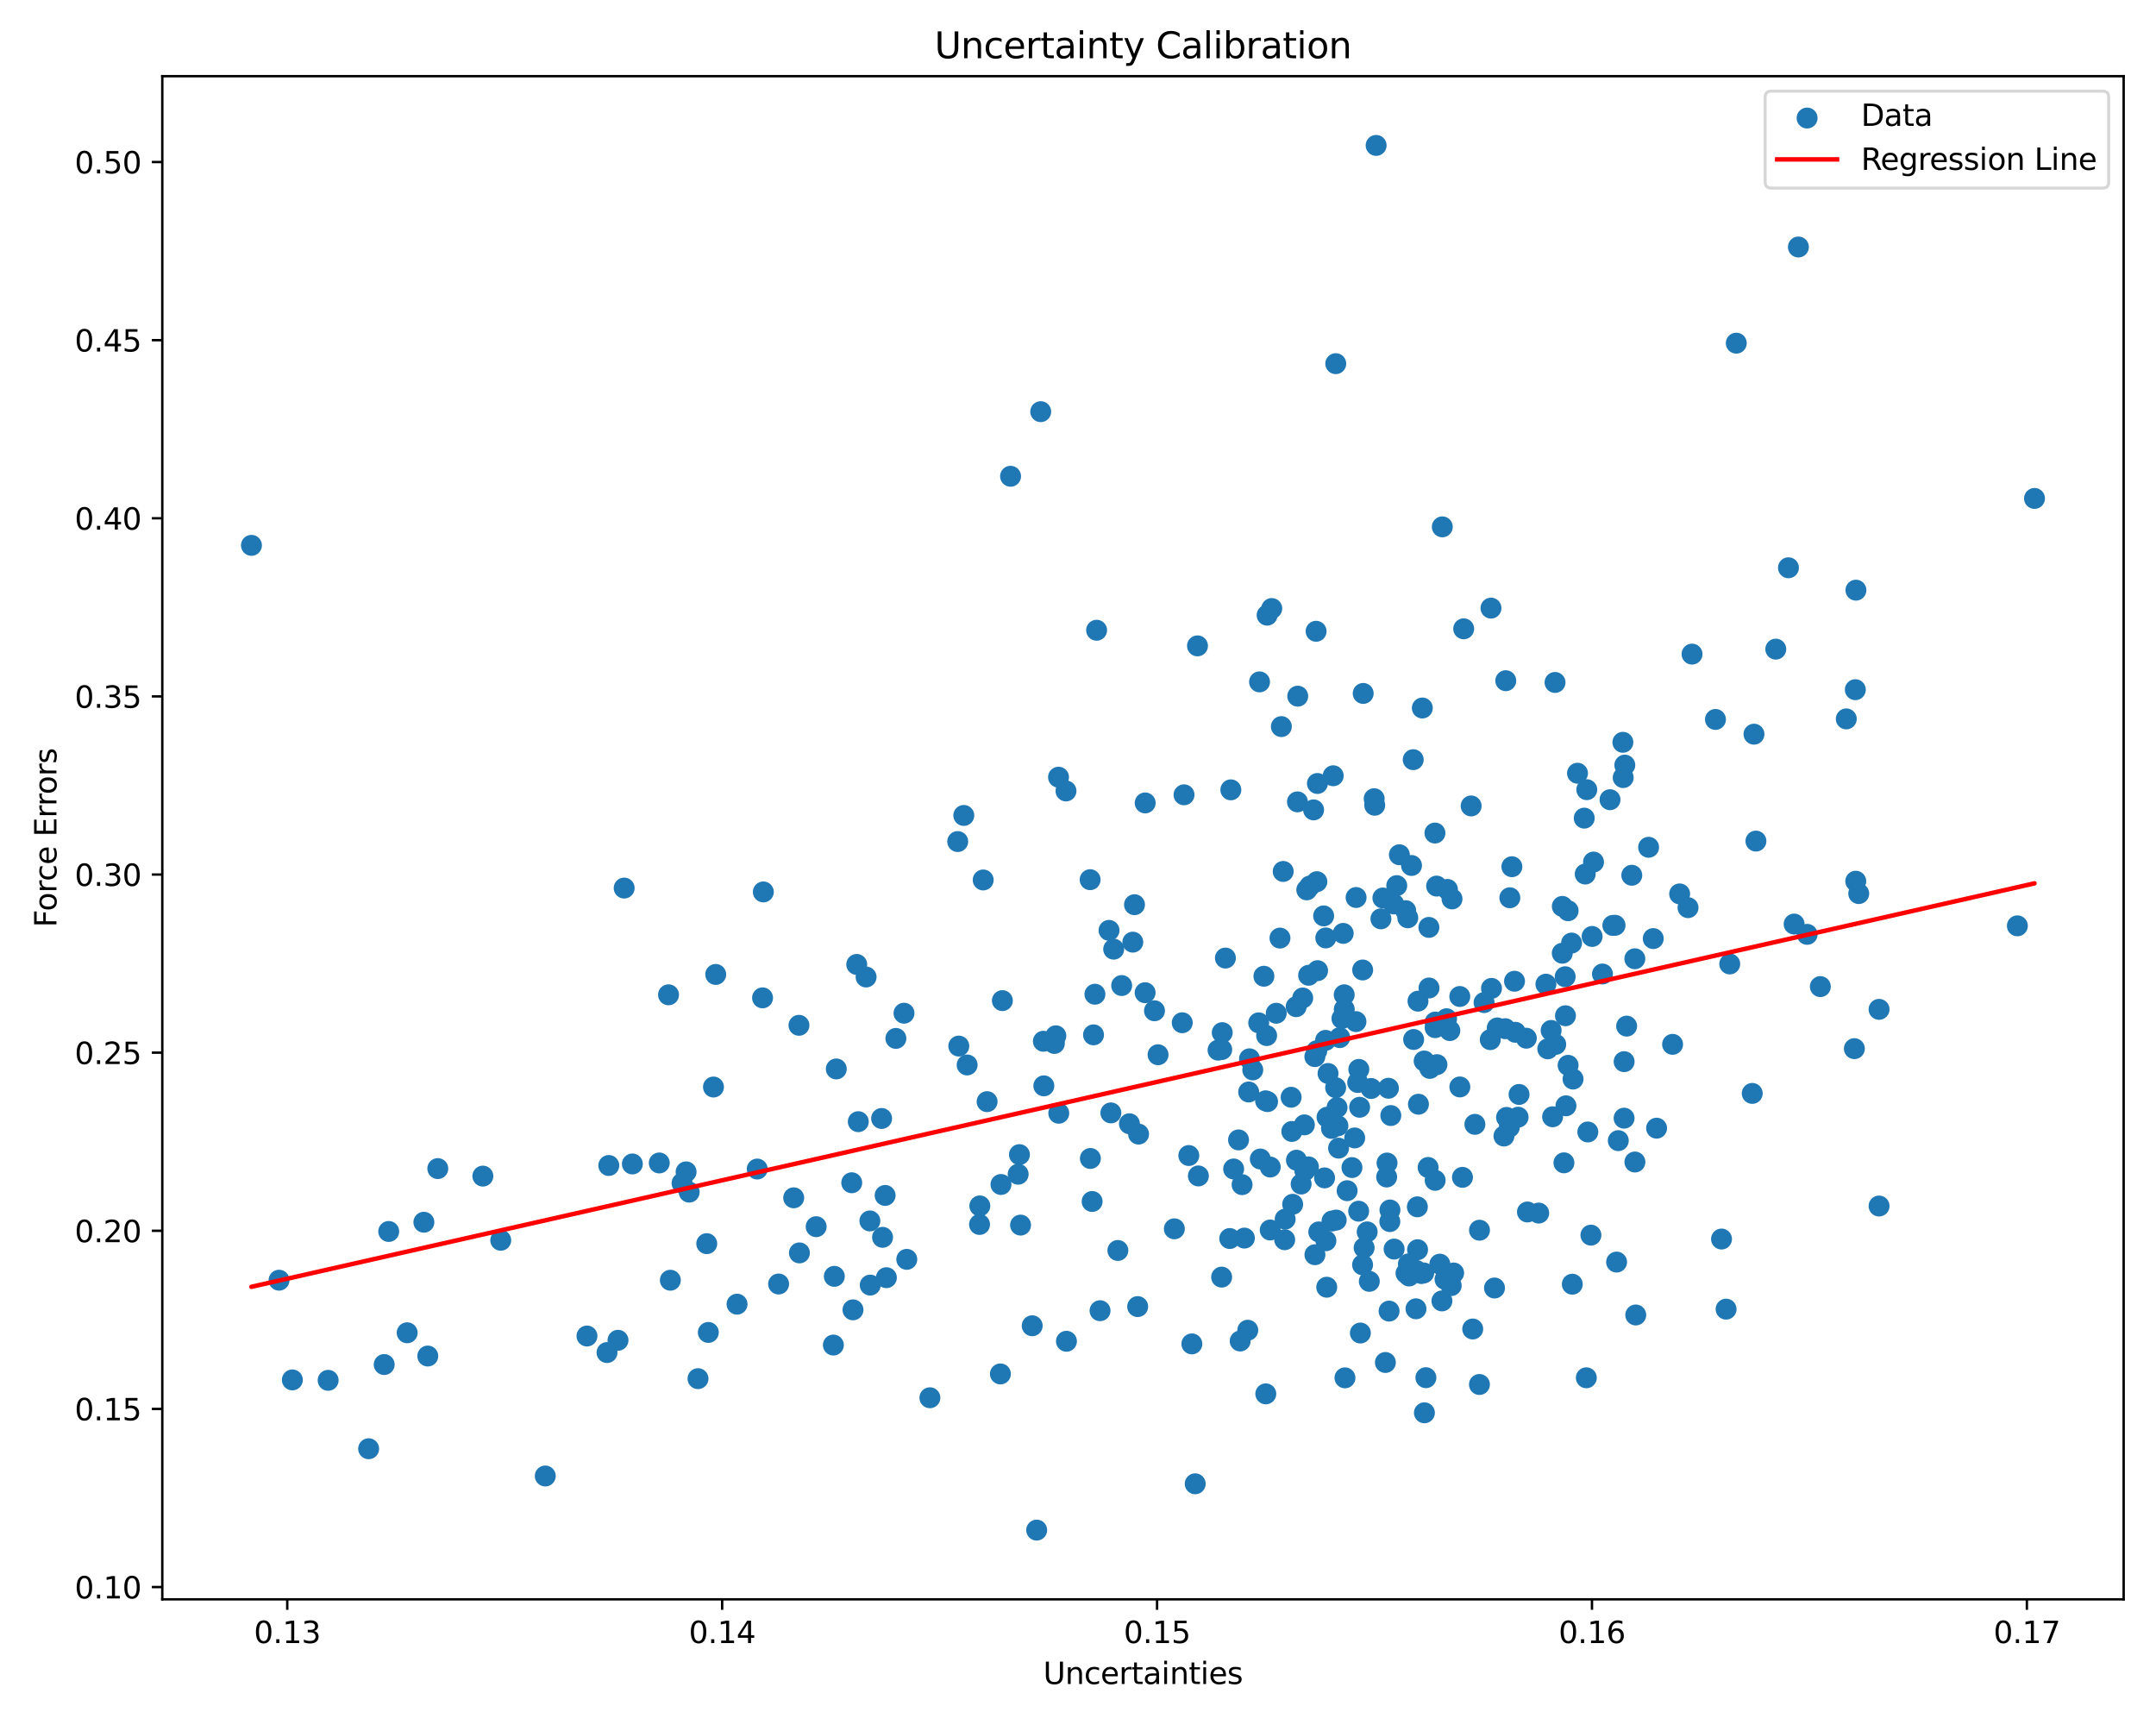 <?xml version="1.0" encoding="utf-8" standalone="no"?>
<!DOCTYPE svg PUBLIC "-//W3C//DTD SVG 1.1//EN"
  "http://www.w3.org/Graphics/SVG/1.1/DTD/svg11.dtd">
<svg xmlns:xlink="http://www.w3.org/1999/xlink" width="720pt" height="576pt" viewBox="0 0 720 576" xmlns="http://www.w3.org/2000/svg" version="1.1">
 <defs>
  <style type="text/css">*{stroke-linejoin: round; stroke-linecap: butt}</style>
 </defs>
 <g id="figure_1">
  <g id="patch_1">
   <path d="M 0 576 
L 720 576 
L 720 0 
L 0 0 
z
" style="fill: #ffffff"/>
  </g>
  <g id="axes_1">
   <g id="patch_2">
    <path d="M 54.2 534.04 
L 709.2 534.04 
L 709.2 25.44 
L 54.2 25.44 
z
" style="fill: #ffffff"/>
   </g>
   <g id="PathCollection_1">
    <defs>
     <path id="m46373d8e3d" d="M 0 3 
C 0.796 3 1.559 2.684 2.121 2.121 
C 2.684 1.559 3 0.796 3 0 
C 3 -0.796 2.684 -1.559 2.121 -2.121 
C 1.559 -2.684 0.796 -3 0 -3 
C -0.796 -3 -1.559 -2.684 -2.121 -2.121 
C -2.684 -1.559 -3 -0.796 -3 0 
C -3 0.796 -2.684 1.559 -2.121 2.121 
C -1.559 2.684 -0.796 3 0 3 
z
" style="stroke: #1f77b4"/>
    </defs>
    <g clip-path="url(#pbed6f0f4cb)">
     <use xlink:href="#m46373d8e3d" x="446.081" y="121.433" style="fill: #1f77b4; stroke: #1f77b4"/>
     <use xlink:href="#m46373d8e3d" x="236.019" y="415.271" style="fill: #1f77b4; stroke: #1f77b4"/>
     <use xlink:href="#m46373d8e3d" x="284.439" y="394.938" style="fill: #1f77b4; stroke: #1f77b4"/>
     <use xlink:href="#m46373d8e3d" x="413.612" y="380.63" style="fill: #1f77b4; stroke: #1f77b4"/>
     <use xlink:href="#m46373d8e3d" x="673.703" y="309.15" style="fill: #1f77b4; stroke: #1f77b4"/>
     <use xlink:href="#m46373d8e3d" x="523.679" y="304.106" style="fill: #1f77b4; stroke: #1f77b4"/>
     <use xlink:href="#m46373d8e3d" x="469.432" y="304.075" style="fill: #1f77b4; stroke: #1f77b4"/>
     <use xlink:href="#m46373d8e3d" x="619.735" y="294.249" style="fill: #1f77b4; stroke: #1f77b4"/>
     <use xlink:href="#m46373d8e3d" x="488.393" y="393.131" style="fill: #1f77b4; stroke: #1f77b4"/>
     <use xlink:href="#m46373d8e3d" x="476.924" y="389.835" style="fill: #1f77b4; stroke: #1f77b4"/>
     <use xlink:href="#m46373d8e3d" x="260.019" y="428.746" style="fill: #1f77b4; stroke: #1f77b4"/>
     <use xlink:href="#m46373d8e3d" x="470.577" y="426.069" style="fill: #1f77b4; stroke: #1f77b4"/>
     <use xlink:href="#m46373d8e3d" x="344.707" y="442.692" style="fill: #1f77b4; stroke: #1f77b4"/>
     <use xlink:href="#m46373d8e3d" x="294.416" y="373.475" style="fill: #1f77b4; stroke: #1f77b4"/>
     <use xlink:href="#m46373d8e3d" x="272.56" y="409.607" style="fill: #1f77b4; stroke: #1f77b4"/>
     <use xlink:href="#m46373d8e3d" x="510.09" y="404.699" style="fill: #1f77b4; stroke: #1f77b4"/>
     <use xlink:href="#m46373d8e3d" x="278.622" y="426.186" style="fill: #1f77b4; stroke: #1f77b4"/>
     <use xlink:href="#m46373d8e3d" x="455.557" y="416.651" style="fill: #1f77b4; stroke: #1f77b4"/>
     <use xlink:href="#m46373d8e3d" x="480.834" y="422.11" style="fill: #1f77b4; stroke: #1f77b4"/>
     <use xlink:href="#m46373d8e3d" x="443.17" y="373.045" style="fill: #1f77b4; stroke: #1f77b4"/>
     <use xlink:href="#m46373d8e3d" x="394.809" y="341.508" style="fill: #1f77b4; stroke: #1f77b4"/>
     <use xlink:href="#m46373d8e3d" x="457.893" y="363.463" style="fill: #1f77b4; stroke: #1f77b4"/>
     <use xlink:href="#m46373d8e3d" x="506.977" y="373.042" style="fill: #1f77b4; stroke: #1f77b4"/>
     <use xlink:href="#m46373d8e3d" x="475.687" y="471.752" style="fill: #1f77b4; stroke: #1f77b4"/>
     <use xlink:href="#m46373d8e3d" x="519.308" y="227.882" style="fill: #1f77b4; stroke: #1f77b4"/>
     <use xlink:href="#m46373d8e3d" x="266.814" y="342.367" style="fill: #1f77b4; stroke: #1f77b4"/>
     <use xlink:href="#m46373d8e3d" x="479.271" y="343.149" style="fill: #1f77b4; stroke: #1f77b4"/>
     <use xlink:href="#m46373d8e3d" x="449.876" y="397.587" style="fill: #1f77b4; stroke: #1f77b4"/>
     <use xlink:href="#m46373d8e3d" x="406.771" y="350.662" style="fill: #1f77b4; stroke: #1f77b4"/>
     <use xlink:href="#m46373d8e3d" x="424.186" y="410.713" style="fill: #1f77b4; stroke: #1f77b4"/>
     <use xlink:href="#m46373d8e3d" x="229.123" y="391.298" style="fill: #1f77b4; stroke: #1f77b4"/>
     <use xlink:href="#m46373d8e3d" x="202.711" y="451.635" style="fill: #1f77b4; stroke: #1f77b4"/>
     <use xlink:href="#m46373d8e3d" x="565.06" y="218.416" style="fill: #1f77b4; stroke: #1f77b4"/>
     <use xlink:href="#m46373d8e3d" x="211.182" y="388.659" style="fill: #1f77b4; stroke: #1f77b4"/>
     <use xlink:href="#m46373d8e3d" x="141.555" y="408.122" style="fill: #1f77b4; stroke: #1f77b4"/>
     <use xlink:href="#m46373d8e3d" x="519.54" y="348.741" style="fill: #1f77b4; stroke: #1f77b4"/>
     <use xlink:href="#m46373d8e3d" x="473.691" y="368.714" style="fill: #1f77b4; stroke: #1f77b4"/>
     <use xlink:href="#m46373d8e3d" x="83.973" y="182.098" style="fill: #1f77b4; stroke: #1f77b4"/>
     <use xlink:href="#m46373d8e3d" x="620.729" y="298.38" style="fill: #1f77b4; stroke: #1f77b4"/>
     <use xlink:href="#m46373d8e3d" x="129.815" y="411.205" style="fill: #1f77b4; stroke: #1f77b4"/>
     <use xlink:href="#m46373d8e3d" x="585.747" y="245.151" style="fill: #1f77b4; stroke: #1f77b4"/>
     <use xlink:href="#m46373d8e3d" x="464.463" y="372.494" style="fill: #1f77b4; stroke: #1f77b4"/>
     <use xlink:href="#m46373d8e3d" x="448.145" y="340.111" style="fill: #1f77b4; stroke: #1f77b4"/>
     <use xlink:href="#m46373d8e3d" x="223.256" y="332.178" style="fill: #1f77b4; stroke: #1f77b4"/>
     <use xlink:href="#m46373d8e3d" x="475.455" y="425.05" style="fill: #1f77b4; stroke: #1f77b4"/>
     <use xlink:href="#m46373d8e3d" x="321.86" y="272.286" style="fill: #1f77b4; stroke: #1f77b4"/>
     <use xlink:href="#m46373d8e3d" x="161.253" y="392.718" style="fill: #1f77b4; stroke: #1f77b4"/>
     <use xlink:href="#m46373d8e3d" x="498.089" y="330.036" style="fill: #1f77b4; stroke: #1f77b4"/>
     <use xlink:href="#m46373d8e3d" x="477.496" y="356.759" style="fill: #1f77b4; stroke: #1f77b4"/>
     <use xlink:href="#m46373d8e3d" x="542.609" y="255.485" style="fill: #1f77b4; stroke: #1f77b4"/>
     <use xlink:href="#m46373d8e3d" x="366.214" y="210.448" style="fill: #1f77b4; stroke: #1f77b4"/>
     <use xlink:href="#m46373d8e3d" x="521.726" y="318.292" style="fill: #1f77b4; stroke: #1f77b4"/>
     <use xlink:href="#m46373d8e3d" x="481.66" y="175.923" style="fill: #1f77b4; stroke: #1f77b4"/>
     <use xlink:href="#m46373d8e3d" x="386.731" y="352.195" style="fill: #1f77b4; stroke: #1f77b4"/>
     <use xlink:href="#m46373d8e3d" x="444.833" y="407.71" style="fill: #1f77b4; stroke: #1f77b4"/>
     <use xlink:href="#m46373d8e3d" x="367.362" y="437.661" style="fill: #1f77b4; stroke: #1f77b4"/>
     <use xlink:href="#m46373d8e3d" x="538.612" y="309.011" style="fill: #1f77b4; stroke: #1f77b4"/>
     <use xlink:href="#m46373d8e3d" x="576.432" y="437.141" style="fill: #1f77b4; stroke: #1f77b4"/>
     <use xlink:href="#m46373d8e3d" x="574.907" y="413.729" style="fill: #1f77b4; stroke: #1f77b4"/>
     <use xlink:href="#m46373d8e3d" x="518.003" y="344.082" style="fill: #1f77b4; stroke: #1f77b4"/>
     <use xlink:href="#m46373d8e3d" x="399.907" y="215.665" style="fill: #1f77b4; stroke: #1f77b4"/>
     <use xlink:href="#m46373d8e3d" x="422.715" y="465.425" style="fill: #1f77b4; stroke: #1f77b4"/>
     <use xlink:href="#m46373d8e3d" x="616.571" y="240.051" style="fill: #1f77b4; stroke: #1f77b4"/>
     <use xlink:href="#m46373d8e3d" x="334.746" y="334.121" style="fill: #1f77b4; stroke: #1f77b4"/>
     <use xlink:href="#m46373d8e3d" x="495.606" y="334.774" style="fill: #1f77b4; stroke: #1f77b4"/>
     <use xlink:href="#m46373d8e3d" x="524.825" y="314.9" style="fill: #1f77b4; stroke: #1f77b4"/>
     <use xlink:href="#m46373d8e3d" x="429.027" y="413.958" style="fill: #1f77b4; stroke: #1f77b4"/>
     <use xlink:href="#m46373d8e3d" x="446.511" y="369.829" style="fill: #1f77b4; stroke: #1f77b4"/>
     <use xlink:href="#m46373d8e3d" x="455.244" y="231.545" style="fill: #1f77b4; stroke: #1f77b4"/>
     <use xlink:href="#m46373d8e3d" x="238.266" y="362.973" style="fill: #1f77b4; stroke: #1f77b4"/>
     <use xlink:href="#m46373d8e3d" x="679.427" y="166.431" style="fill: #1f77b4; stroke: #1f77b4"/>
     <use xlink:href="#m46373d8e3d" x="469.539" y="425.158" style="fill: #1f77b4; stroke: #1f77b4"/>
     <use xlink:href="#m46373d8e3d" x="422.992" y="345.797" style="fill: #1f77b4; stroke: #1f77b4"/>
     <use xlink:href="#m46373d8e3d" x="579.836" y="114.585" style="fill: #1f77b4; stroke: #1f77b4"/>
     <use xlink:href="#m46373d8e3d" x="452.826" y="341.125" style="fill: #1f77b4; stroke: #1f77b4"/>
     <use xlink:href="#m46373d8e3d" x="348.439" y="347.687" style="fill: #1f77b4; stroke: #1f77b4"/>
     <use xlink:href="#m46373d8e3d" x="428.529" y="290.987" style="fill: #1f77b4; stroke: #1f77b4"/>
     <use xlink:href="#m46373d8e3d" x="506.048" y="344.694" style="fill: #1f77b4; stroke: #1f77b4"/>
     <use xlink:href="#m46373d8e3d" x="472.871" y="437.026" style="fill: #1f77b4; stroke: #1f77b4"/>
     <use xlink:href="#m46373d8e3d" x="459.09" y="268.882" style="fill: #1f77b4; stroke: #1f77b4"/>
     <use xlink:href="#m46373d8e3d" x="286.107" y="322.037" style="fill: #1f77b4; stroke: #1f77b4"/>
     <use xlink:href="#m46373d8e3d" x="246.132" y="435.478" style="fill: #1f77b4; stroke: #1f77b4"/>
     <use xlink:href="#m46373d8e3d" x="475.602" y="354.283" style="fill: #1f77b4; stroke: #1f77b4"/>
     <use xlink:href="#m46373d8e3d" x="410.678" y="413.559" style="fill: #1f77b4; stroke: #1f77b4"/>
     <use xlink:href="#m46373d8e3d" x="473.329" y="402.974" style="fill: #1f77b4; stroke: #1f77b4"/>
     <use xlink:href="#m46373d8e3d" x="352.61" y="345.865" style="fill: #1f77b4; stroke: #1f77b4"/>
     <use xlink:href="#m46373d8e3d" x="290.613" y="429.111" style="fill: #1f77b4; stroke: #1f77b4"/>
     <use xlink:href="#m46373d8e3d" x="310.542" y="466.729" style="fill: #1f77b4; stroke: #1f77b4"/>
     <use xlink:href="#m46373d8e3d" x="431.18" y="366.386" style="fill: #1f77b4; stroke: #1f77b4"/>
     <use xlink:href="#m46373d8e3d" x="415.569" y="413.414" style="fill: #1f77b4; stroke: #1f77b4"/>
     <use xlink:href="#m46373d8e3d" x="435.044" y="333.244" style="fill: #1f77b4; stroke: #1f77b4"/>
     <use xlink:href="#m46373d8e3d" x="543.22" y="342.634" style="fill: #1f77b4; stroke: #1f77b4"/>
     <use xlink:href="#m46373d8e3d" x="365.655" y="331.982" style="fill: #1f77b4; stroke: #1f77b4"/>
     <use xlink:href="#m46373d8e3d" x="492.545" y="375.437" style="fill: #1f77b4; stroke: #1f77b4"/>
     <use xlink:href="#m46373d8e3d" x="374.584" y="329.086" style="fill: #1f77b4; stroke: #1f77b4"/>
     <use xlink:href="#m46373d8e3d" x="239.018" y="325.378" style="fill: #1f77b4; stroke: #1f77b4"/>
     <use xlink:href="#m46373d8e3d" x="466.447" y="295.718" style="fill: #1f77b4; stroke: #1f77b4"/>
     <use xlink:href="#m46373d8e3d" x="507.291" y="365.452" style="fill: #1f77b4; stroke: #1f77b4"/>
     <use xlink:href="#m46373d8e3d" x="577.651" y="321.875" style="fill: #1f77b4; stroke: #1f77b4"/>
     <use xlink:href="#m46373d8e3d" x="470.131" y="306.465" style="fill: #1f77b4; stroke: #1f77b4"/>
     <use xlink:href="#m46373d8e3d" x="407.995" y="350.463" style="fill: #1f77b4; stroke: #1f77b4"/>
     <use xlink:href="#m46373d8e3d" x="505.776" y="327.646" style="fill: #1f77b4; stroke: #1f77b4"/>
     <use xlink:href="#m46373d8e3d" x="233.1" y="460.351" style="fill: #1f77b4; stroke: #1f77b4"/>
     <use xlink:href="#m46373d8e3d" x="446.802" y="375.927" style="fill: #1f77b4; stroke: #1f77b4"/>
     <use xlink:href="#m46373d8e3d" x="411.04" y="263.738" style="fill: #1f77b4; stroke: #1f77b4"/>
     <use xlink:href="#m46373d8e3d" x="399.142" y="495.456" style="fill: #1f77b4; stroke: #1f77b4"/>
     <use xlink:href="#m46373d8e3d" x="463.675" y="363.383" style="fill: #1f77b4; stroke: #1f77b4"/>
     <use xlink:href="#m46373d8e3d" x="254.917" y="297.831" style="fill: #1f77b4; stroke: #1f77b4"/>
     <use xlink:href="#m46373d8e3d" x="526.812" y="258.194" style="fill: #1f77b4; stroke: #1f77b4"/>
     <use xlink:href="#m46373d8e3d" x="446.233" y="407.4" style="fill: #1f77b4; stroke: #1f77b4"/>
     <use xlink:href="#m46373d8e3d" x="378.869" y="302.087" style="fill: #1f77b4; stroke: #1f77b4"/>
     <use xlink:href="#m46373d8e3d" x="445.233" y="259.039" style="fill: #1f77b4; stroke: #1f77b4"/>
     <use xlink:href="#m46373d8e3d" x="457.286" y="427.862" style="fill: #1f77b4; stroke: #1f77b4"/>
     <use xlink:href="#m46373d8e3d" x="442.749" y="313.189" style="fill: #1f77b4; stroke: #1f77b4"/>
     <use xlink:href="#m46373d8e3d" x="327.118" y="408.86" style="fill: #1f77b4; stroke: #1f77b4"/>
     <use xlink:href="#m46373d8e3d" x="220.164" y="388.328" style="fill: #1f77b4; stroke: #1f77b4"/>
     <use xlink:href="#m46373d8e3d" x="597.259" y="189.586" style="fill: #1f77b4; stroke: #1f77b4"/>
     <use xlink:href="#m46373d8e3d" x="448.92" y="337.024" style="fill: #1f77b4; stroke: #1f77b4"/>
     <use xlink:href="#m46373d8e3d" x="436.956" y="389.63" style="fill: #1f77b4; stroke: #1f77b4"/>
     <use xlink:href="#m46373d8e3d" x="289.234" y="326.23" style="fill: #1f77b4; stroke: #1f77b4"/>
     <use xlink:href="#m46373d8e3d" x="607.907" y="329.444" style="fill: #1f77b4; stroke: #1f77b4"/>
     <use xlink:href="#m46373d8e3d" x="427.913" y="242.618" style="fill: #1f77b4; stroke: #1f77b4"/>
     <use xlink:href="#m46373d8e3d" x="458.91" y="266.697" style="fill: #1f77b4; stroke: #1f77b4"/>
     <use xlink:href="#m46373d8e3d" x="432.953" y="387.403" style="fill: #1f77b4; stroke: #1f77b4"/>
     <use xlink:href="#m46373d8e3d" x="502.857" y="227.296" style="fill: #1f77b4; stroke: #1f77b4"/>
     <use xlink:href="#m46373d8e3d" x="340.445" y="385.546" style="fill: #1f77b4; stroke: #1f77b4"/>
     <use xlink:href="#m46373d8e3d" x="418.361" y="357.262" style="fill: #1f77b4; stroke: #1f77b4"/>
     <use xlink:href="#m46373d8e3d" x="230.152" y="398.067" style="fill: #1f77b4; stroke: #1f77b4"/>
     <use xlink:href="#m46373d8e3d" x="334.088" y="458.771" style="fill: #1f77b4; stroke: #1f77b4"/>
     <use xlink:href="#m46373d8e3d" x="424.202" y="389.693" style="fill: #1f77b4; stroke: #1f77b4"/>
     <use xlink:href="#m46373d8e3d" x="463.206" y="388.35" style="fill: #1f77b4; stroke: #1f77b4"/>
     <use xlink:href="#m46373d8e3d" x="453.723" y="404.432" style="fill: #1f77b4; stroke: #1f77b4"/>
     <use xlink:href="#m46373d8e3d" x="532.16" y="287.859" style="fill: #1f77b4; stroke: #1f77b4"/>
     <use xlink:href="#m46373d8e3d" x="302.822" y="420.515" style="fill: #1f77b4; stroke: #1f77b4"/>
     <use xlink:href="#m46373d8e3d" x="494.062" y="462.298" style="fill: #1f77b4; stroke: #1f77b4"/>
     <use xlink:href="#m46373d8e3d" x="398.029" y="448.744" style="fill: #1f77b4; stroke: #1f77b4"/>
     <use xlink:href="#m46373d8e3d" x="485.447" y="425.062" style="fill: #1f77b4; stroke: #1f77b4"/>
     <use xlink:href="#m46373d8e3d" x="301.897" y="338.32" style="fill: #1f77b4; stroke: #1f77b4"/>
     <use xlink:href="#m46373d8e3d" x="545.956" y="320.142" style="fill: #1f77b4; stroke: #1f77b4"/>
     <use xlink:href="#m46373d8e3d" x="437.014" y="325.659" style="fill: #1f77b4; stroke: #1f77b4"/>
     <use xlink:href="#m46373d8e3d" x="328.338" y="293.832" style="fill: #1f77b4; stroke: #1f77b4"/>
     <use xlink:href="#m46373d8e3d" x="448.567" y="311.67" style="fill: #1f77b4; stroke: #1f77b4"/>
     <use xlink:href="#m46373d8e3d" x="499.094" y="430.081" style="fill: #1f77b4; stroke: #1f77b4"/>
     <use xlink:href="#m46373d8e3d" x="487.519" y="362.944" style="fill: #1f77b4; stroke: #1f77b4"/>
     <use xlink:href="#m46373d8e3d" x="530.259" y="377.981" style="fill: #1f77b4; stroke: #1f77b4"/>
     <use xlink:href="#m46373d8e3d" x="593.026" y="216.755" style="fill: #1f77b4; stroke: #1f77b4"/>
     <use xlink:href="#m46373d8e3d" x="586.394" y="280.851" style="fill: #1f77b4; stroke: #1f77b4"/>
     <use xlink:href="#m46373d8e3d" x="560.923" y="298.489" style="fill: #1f77b4; stroke: #1f77b4"/>
     <use xlink:href="#m46373d8e3d" x="128.302" y="455.636" style="fill: #1f77b4; stroke: #1f77b4"/>
     <use xlink:href="#m46373d8e3d" x="439.514" y="210.793" style="fill: #1f77b4; stroke: #1f77b4"/>
     <use xlink:href="#m46373d8e3d" x="290.499" y="407.683" style="fill: #1f77b4; stroke: #1f77b4"/>
     <use xlink:href="#m46373d8e3d" x="417.272" y="353.551" style="fill: #1f77b4; stroke: #1f77b4"/>
     <use xlink:href="#m46373d8e3d" x="452.403" y="379.975" style="fill: #1f77b4; stroke: #1f77b4"/>
     <use xlink:href="#m46373d8e3d" x="481.535" y="434.396" style="fill: #1f77b4; stroke: #1f77b4"/>
     <use xlink:href="#m46373d8e3d" x="463.075" y="393.016" style="fill: #1f77b4; stroke: #1f77b4"/>
     <use xlink:href="#m46373d8e3d" x="395.411" y="265.398" style="fill: #1f77b4; stroke: #1f77b4"/>
     <use xlink:href="#m46373d8e3d" x="422.083" y="325.979" style="fill: #1f77b4; stroke: #1f77b4"/>
     <use xlink:href="#m46373d8e3d" x="142.858" y="452.799" style="fill: #1f77b4; stroke: #1f77b4"/>
     <use xlink:href="#m46373d8e3d" x="347.55" y="137.46" style="fill: #1f77b4; stroke: #1f77b4"/>
     <use xlink:href="#m46373d8e3d" x="627.517" y="402.71" style="fill: #1f77b4; stroke: #1f77b4"/>
     <use xlink:href="#m46373d8e3d" x="364.718" y="401.191" style="fill: #1f77b4; stroke: #1f77b4"/>
     <use xlink:href="#m46373d8e3d" x="529.911" y="263.681" style="fill: #1f77b4; stroke: #1f77b4"/>
     <use xlink:href="#m46373d8e3d" x="436.402" y="297.139" style="fill: #1f77b4; stroke: #1f77b4"/>
     <use xlink:href="#m46373d8e3d" x="572.883" y="240.231" style="fill: #1f77b4; stroke: #1f77b4"/>
     <use xlink:href="#m46373d8e3d" x="424.705" y="203.192" style="fill: #1f77b4; stroke: #1f77b4"/>
     <use xlink:href="#m46373d8e3d" x="546.264" y="439.087" style="fill: #1f77b4; stroke: #1f77b4"/>
     <use xlink:href="#m46373d8e3d" x="431.69" y="402.132" style="fill: #1f77b4; stroke: #1f77b4"/>
     <use xlink:href="#m46373d8e3d" x="439.776" y="294.405" style="fill: #1f77b4; stroke: #1f77b4"/>
     <use xlink:href="#m46373d8e3d" x="516.88" y="350.217" style="fill: #1f77b4; stroke: #1f77b4"/>
     <use xlink:href="#m46373d8e3d" x="443.499" y="358.451" style="fill: #1f77b4; stroke: #1f77b4"/>
     <use xlink:href="#m46373d8e3d" x="504.897" y="289.409" style="fill: #1f77b4; stroke: #1f77b4"/>
     <use xlink:href="#m46373d8e3d" x="461.158" y="306.812" style="fill: #1f77b4; stroke: #1f77b4"/>
     <use xlink:href="#m46373d8e3d" x="364.136" y="386.826" style="fill: #1f77b4; stroke: #1f77b4"/>
     <use xlink:href="#m46373d8e3d" x="479.286" y="341.29" style="fill: #1f77b4; stroke: #1f77b4"/>
     <use xlink:href="#m46373d8e3d" x="182.097" y="492.856" style="fill: #1f77b4; stroke: #1f77b4"/>
     <use xlink:href="#m46373d8e3d" x="477.179" y="309.67" style="fill: #1f77b4; stroke: #1f77b4"/>
     <use xlink:href="#m46373d8e3d" x="516.26" y="328.63" style="fill: #1f77b4; stroke: #1f77b4"/>
     <use xlink:href="#m46373d8e3d" x="434.515" y="395.365" style="fill: #1f77b4; stroke: #1f77b4"/>
     <use xlink:href="#m46373d8e3d" x="544.939" y="292.259" style="fill: #1f77b4; stroke: #1f77b4"/>
     <use xlink:href="#m46373d8e3d" x="525.32" y="360.313" style="fill: #1f77b4; stroke: #1f77b4"/>
     <use xlink:href="#m46373d8e3d" x="529.06" y="273.186" style="fill: #1f77b4; stroke: #1f77b4"/>
     <use xlink:href="#m46373d8e3d" x="541.966" y="247.866" style="fill: #1f77b4; stroke: #1f77b4"/>
     <use xlink:href="#m46373d8e3d" x="470.344" y="422.038" style="fill: #1f77b4; stroke: #1f77b4"/>
     <use xlink:href="#m46373d8e3d" x="439.094" y="352.824" style="fill: #1f77b4; stroke: #1f77b4"/>
     <use xlink:href="#m46373d8e3d" x="619.269" y="350.16" style="fill: #1f77b4; stroke: #1f77b4"/>
     <use xlink:href="#m46373d8e3d" x="442.789" y="414.309" style="fill: #1f77b4; stroke: #1f77b4"/>
     <use xlink:href="#m46373d8e3d" x="353.579" y="371.73" style="fill: #1f77b4; stroke: #1f77b4"/>
     <use xlink:href="#m46373d8e3d" x="497.917" y="203.058" style="fill: #1f77b4; stroke: #1f77b4"/>
     <use xlink:href="#m46373d8e3d" x="487.501" y="332.742" style="fill: #1f77b4; stroke: #1f77b4"/>
     <use xlink:href="#m46373d8e3d" x="502.68" y="343.495" style="fill: #1f77b4; stroke: #1f77b4"/>
     <use xlink:href="#m46373d8e3d" x="252.878" y="390.36" style="fill: #1f77b4; stroke: #1f77b4"/>
     <use xlink:href="#m46373d8e3d" x="471.379" y="288.994" style="fill: #1f77b4; stroke: #1f77b4"/>
     <use xlink:href="#m46373d8e3d" x="407.97" y="426.443" style="fill: #1f77b4; stroke: #1f77b4"/>
     <use xlink:href="#m46373d8e3d" x="443.066" y="429.817" style="fill: #1f77b4; stroke: #1f77b4"/>
     <use xlink:href="#m46373d8e3d" x="449.15" y="460.081" style="fill: #1f77b4; stroke: #1f77b4"/>
     <use xlink:href="#m46373d8e3d" x="296.011" y="426.635" style="fill: #1f77b4; stroke: #1f77b4"/>
     <use xlink:href="#m46373d8e3d" x="472.085" y="347.103" style="fill: #1f77b4; stroke: #1f77b4"/>
     <use xlink:href="#m46373d8e3d" x="518.494" y="372.908" style="fill: #1f77b4; stroke: #1f77b4"/>
     <use xlink:href="#m46373d8e3d" x="455.065" y="323.888" style="fill: #1f77b4; stroke: #1f77b4"/>
     <use xlink:href="#m46373d8e3d" x="523.672" y="355.727" style="fill: #1f77b4; stroke: #1f77b4"/>
     <use xlink:href="#m46373d8e3d" x="444.648" y="376.791" style="fill: #1f77b4; stroke: #1f77b4"/>
     <use xlink:href="#m46373d8e3d" x="223.861" y="427.485" style="fill: #1f77b4; stroke: #1f77b4"/>
     <use xlink:href="#m46373d8e3d" x="377.176" y="375.237" style="fill: #1f77b4; stroke: #1f77b4"/>
     <use xlink:href="#m46373d8e3d" x="448.902" y="332.173" style="fill: #1f77b4; stroke: #1f77b4"/>
     <use xlink:href="#m46373d8e3d" x="284.859" y="437.373" style="fill: #1f77b4; stroke: #1f77b4"/>
     <use xlink:href="#m46373d8e3d" x="459.562" y="48.558" style="fill: #1f77b4; stroke: #1f77b4"/>
     <use xlink:href="#m46373d8e3d" x="585.165" y="365.105" style="fill: #1f77b4; stroke: #1f77b4"/>
     <use xlink:href="#m46373d8e3d" x="364.05" y="293.739" style="fill: #1f77b4; stroke: #1f77b4"/>
     <use xlink:href="#m46373d8e3d" x="529.757" y="460.063" style="fill: #1f77b4; stroke: #1f77b4"/>
     <use xlink:href="#m46373d8e3d" x="382.412" y="331.476" style="fill: #1f77b4; stroke: #1f77b4"/>
     <use xlink:href="#m46373d8e3d" x="196.02" y="446.116" style="fill: #1f77b4; stroke: #1f77b4"/>
     <use xlink:href="#m46373d8e3d" x="619.791" y="197.062" style="fill: #1f77b4; stroke: #1f77b4"/>
     <use xlink:href="#m46373d8e3d" x="400.202" y="392.662" style="fill: #1f77b4; stroke: #1f77b4"/>
     <use xlink:href="#m46373d8e3d" x="433.382" y="232.461" style="fill: #1f77b4; stroke: #1f77b4"/>
     <use xlink:href="#m46373d8e3d" x="467.329" y="285.415" style="fill: #1f77b4; stroke: #1f77b4"/>
     <use xlink:href="#m46373d8e3d" x="319.831" y="281.007" style="fill: #1f77b4; stroke: #1f77b4"/>
     <use xlink:href="#m46373d8e3d" x="440.411" y="411.351" style="fill: #1f77b4; stroke: #1f77b4"/>
     <use xlink:href="#m46373d8e3d" x="479.871" y="355.501" style="fill: #1f77b4; stroke: #1f77b4"/>
     <use xlink:href="#m46373d8e3d" x="286.627" y="374.542" style="fill: #1f77b4; stroke: #1f77b4"/>
     <use xlink:href="#m46373d8e3d" x="522.696" y="326.143" style="fill: #1f77b4; stroke: #1f77b4"/>
     <use xlink:href="#m46373d8e3d" x="473.4" y="417.296" style="fill: #1f77b4; stroke: #1f77b4"/>
     <use xlink:href="#m46373d8e3d" x="619.59" y="230.296" style="fill: #1f77b4; stroke: #1f77b4"/>
     <use xlink:href="#m46373d8e3d" x="522.28" y="388.284" style="fill: #1f77b4; stroke: #1f77b4"/>
     <use xlink:href="#m46373d8e3d" x="382.438" y="268.106" style="fill: #1f77b4; stroke: #1f77b4"/>
     <use xlink:href="#m46373d8e3d" x="545.98" y="388.013" style="fill: #1f77b4; stroke: #1f77b4"/>
     <use xlink:href="#m46373d8e3d" x="513.854" y="405.06" style="fill: #1f77b4; stroke: #1f77b4"/>
     <use xlink:href="#m46373d8e3d" x="385.543" y="337.513" style="fill: #1f77b4; stroke: #1f77b4"/>
     <use xlink:href="#m46373d8e3d" x="442.034" y="305.832" style="fill: #1f77b4; stroke: #1f77b4"/>
     <use xlink:href="#m46373d8e3d" x="427.451" y="313.24" style="fill: #1f77b4; stroke: #1f77b4"/>
     <use xlink:href="#m46373d8e3d" x="473.54" y="334.303" style="fill: #1f77b4; stroke: #1f77b4"/>
     <use xlink:href="#m46373d8e3d" x="497.672" y="347.153" style="fill: #1f77b4; stroke: #1f77b4"/>
     <use xlink:href="#m46373d8e3d" x="380.228" y="378.691" style="fill: #1f77b4; stroke: #1f77b4"/>
     <use xlink:href="#m46373d8e3d" x="429.182" y="407.081" style="fill: #1f77b4; stroke: #1f77b4"/>
     <use xlink:href="#m46373d8e3d" x="265.058" y="399.968" style="fill: #1f77b4; stroke: #1f77b4"/>
     <use xlink:href="#m46373d8e3d" x="525.073" y="428.813" style="fill: #1f77b4; stroke: #1f77b4"/>
     <use xlink:href="#m46373d8e3d" x="453.409" y="361.453" style="fill: #1f77b4; stroke: #1f77b4"/>
     <use xlink:href="#m46373d8e3d" x="442.341" y="393.314" style="fill: #1f77b4; stroke: #1f77b4"/>
     <use xlink:href="#m46373d8e3d" x="337.481" y="159.031" style="fill: #1f77b4; stroke: #1f77b4"/>
     <use xlink:href="#m46373d8e3d" x="537.667" y="267.031" style="fill: #1f77b4; stroke: #1f77b4"/>
     <use xlink:href="#m46373d8e3d" x="370.979" y="371.608" style="fill: #1f77b4; stroke: #1f77b4"/>
     <use xlink:href="#m46373d8e3d" x="327.214" y="402.673" style="fill: #1f77b4; stroke: #1f77b4"/>
     <use xlink:href="#m46373d8e3d" x="420.881" y="387.007" style="fill: #1f77b4; stroke: #1f77b4"/>
     <use xlink:href="#m46373d8e3d" x="97.63" y="460.769" style="fill: #1f77b4; stroke: #1f77b4"/>
     <use xlink:href="#m46373d8e3d" x="494.082" y="410.784" style="fill: #1f77b4; stroke: #1f77b4"/>
     <use xlink:href="#m46373d8e3d" x="435.597" y="375.612" style="fill: #1f77b4; stroke: #1f77b4"/>
     <use xlink:href="#m46373d8e3d" x="227.77" y="395.06" style="fill: #1f77b4; stroke: #1f77b4"/>
     <use xlink:href="#m46373d8e3d" x="352.115" y="348.417" style="fill: #1f77b4; stroke: #1f77b4"/>
     <use xlink:href="#m46373d8e3d" x="435.753" y="390.904" style="fill: #1f77b4; stroke: #1f77b4"/>
     <use xlink:href="#m46373d8e3d" x="553.224" y="376.714" style="fill: #1f77b4; stroke: #1f77b4"/>
     <use xlink:href="#m46373d8e3d" x="563.722" y="303.08" style="fill: #1f77b4; stroke: #1f77b4"/>
     <use xlink:href="#m46373d8e3d" x="454.301" y="445.114" style="fill: #1f77b4; stroke: #1f77b4"/>
     <use xlink:href="#m46373d8e3d" x="483.369" y="296.988" style="fill: #1f77b4; stroke: #1f77b4"/>
     <use xlink:href="#m46373d8e3d" x="461.816" y="299.851" style="fill: #1f77b4; stroke: #1f77b4"/>
     <use xlink:href="#m46373d8e3d" x="521.737" y="302.658" style="fill: #1f77b4; stroke: #1f77b4"/>
     <use xlink:href="#m46373d8e3d" x="123.111" y="483.754" style="fill: #1f77b4; stroke: #1f77b4"/>
     <use xlink:href="#m46373d8e3d" x="334.276" y="395.517" style="fill: #1f77b4; stroke: #1f77b4"/>
     <use xlink:href="#m46373d8e3d" x="299.182" y="346.739" style="fill: #1f77b4; stroke: #1f77b4"/>
     <use xlink:href="#m46373d8e3d" x="479.204" y="278.165" style="fill: #1f77b4; stroke: #1f77b4"/>
     <use xlink:href="#m46373d8e3d" x="539.356" y="308.966" style="fill: #1f77b4; stroke: #1f77b4"/>
     <use xlink:href="#m46373d8e3d" x="471.948" y="253.668" style="fill: #1f77b4; stroke: #1f77b4"/>
     <use xlink:href="#m46373d8e3d" x="278.309" y="449.134" style="fill: #1f77b4; stroke: #1f77b4"/>
     <use xlink:href="#m46373d8e3d" x="411.978" y="390.338" style="fill: #1f77b4; stroke: #1f77b4"/>
     <use xlink:href="#m46373d8e3d" x="440.015" y="324.114" style="fill: #1f77b4; stroke: #1f77b4"/>
     <use xlink:href="#m46373d8e3d" x="542.37" y="373.368" style="fill: #1f77b4; stroke: #1f77b4"/>
     <use xlink:href="#m46373d8e3d" x="208.442" y="296.538" style="fill: #1f77b4; stroke: #1f77b4"/>
     <use xlink:href="#m46373d8e3d" x="484.182" y="344.122" style="fill: #1f77b4; stroke: #1f77b4"/>
     <use xlink:href="#m46373d8e3d" x="365.184" y="345.551" style="fill: #1f77b4; stroke: #1f77b4"/>
     <use xlink:href="#m46373d8e3d" x="422.646" y="367.566" style="fill: #1f77b4; stroke: #1f77b4"/>
     <use xlink:href="#m46373d8e3d" x="479.276" y="394.125" style="fill: #1f77b4; stroke: #1f77b4"/>
     <use xlink:href="#m46373d8e3d" x="423.155" y="205.413" style="fill: #1f77b4; stroke: #1f77b4"/>
     <use xlink:href="#m46373d8e3d" x="356.144" y="447.868" style="fill: #1f77b4; stroke: #1f77b4"/>
     <use xlink:href="#m46373d8e3d" x="491.294" y="269.116" style="fill: #1f77b4; stroke: #1f77b4"/>
     <use xlink:href="#m46373d8e3d" x="206.381" y="447.539" style="fill: #1f77b4; stroke: #1f77b4"/>
     <use xlink:href="#m46373d8e3d" x="93.187" y="427.475" style="fill: #1f77b4; stroke: #1f77b4"/>
     <use xlink:href="#m46373d8e3d" x="479.763" y="295.877" style="fill: #1f77b4; stroke: #1f77b4"/>
     <use xlink:href="#m46373d8e3d" x="437.416" y="295.859" style="fill: #1f77b4; stroke: #1f77b4"/>
     <use xlink:href="#m46373d8e3d" x="599.151" y="308.557" style="fill: #1f77b4; stroke: #1f77b4"/>
     <use xlink:href="#m46373d8e3d" x="509.718" y="346.671" style="fill: #1f77b4; stroke: #1f77b4"/>
     <use xlink:href="#m46373d8e3d" x="474.691" y="425.252" style="fill: #1f77b4; stroke: #1f77b4"/>
     <use xlink:href="#m46373d8e3d" x="455.038" y="422.343" style="fill: #1f77b4; stroke: #1f77b4"/>
     <use xlink:href="#m46373d8e3d" x="504.218" y="299.779" style="fill: #1f77b4; stroke: #1f77b4"/>
     <use xlink:href="#m46373d8e3d" x="416.695" y="444.178" style="fill: #1f77b4; stroke: #1f77b4"/>
     <use xlink:href="#m46373d8e3d" x="529.388" y="291.853" style="fill: #1f77b4; stroke: #1f77b4"/>
     <use xlink:href="#m46373d8e3d" x="463.888" y="437.792" style="fill: #1f77b4; stroke: #1f77b4"/>
     <use xlink:href="#m46373d8e3d" x="484.63" y="429.285" style="fill: #1f77b4; stroke: #1f77b4"/>
     <use xlink:href="#m46373d8e3d" x="504.05" y="376.389" style="fill: #1f77b4; stroke: #1f77b4"/>
     <use xlink:href="#m46373d8e3d" x="603.504" y="311.991" style="fill: #1f77b4; stroke: #1f77b4"/>
     <use xlink:href="#m46373d8e3d" x="423.309" y="367.844" style="fill: #1f77b4; stroke: #1f77b4"/>
     <use xlink:href="#m46373d8e3d" x="550.556" y="282.919" style="fill: #1f77b4; stroke: #1f77b4"/>
     <use xlink:href="#m46373d8e3d" x="340.817" y="409.077" style="fill: #1f77b4; stroke: #1f77b4"/>
     <use xlink:href="#m46373d8e3d" x="135.976" y="445.034" style="fill: #1f77b4; stroke: #1f77b4"/>
     <use xlink:href="#m46373d8e3d" x="535.146" y="325.232" style="fill: #1f77b4; stroke: #1f77b4"/>
     <use xlink:href="#m46373d8e3d" x="408.171" y="344.811" style="fill: #1f77b4; stroke: #1f77b4"/>
     <use xlink:href="#m46373d8e3d" x="409.229" y="319.907" style="fill: #1f77b4; stroke: #1f77b4"/>
     <use xlink:href="#m46373d8e3d" x="502.248" y="379.338" style="fill: #1f77b4; stroke: #1f77b4"/>
     <use xlink:href="#m46373d8e3d" x="426.2" y="338.336" style="fill: #1f77b4; stroke: #1f77b4"/>
     <use xlink:href="#m46373d8e3d" x="392.176" y="410.318" style="fill: #1f77b4; stroke: #1f77b4"/>
     <use xlink:href="#m46373d8e3d" x="464.177" y="404.027" style="fill: #1f77b4; stroke: #1f77b4"/>
     <use xlink:href="#m46373d8e3d" x="451.489" y="389.867" style="fill: #1f77b4; stroke: #1f77b4"/>
     <use xlink:href="#m46373d8e3d" x="203.309" y="389.171" style="fill: #1f77b4; stroke: #1f77b4"/>
     <use xlink:href="#m46373d8e3d" x="542.07" y="259.65" style="fill: #1f77b4; stroke: #1f77b4"/>
     <use xlink:href="#m46373d8e3d" x="531.287" y="412.429" style="fill: #1f77b4; stroke: #1f77b4"/>
     <use xlink:href="#m46373d8e3d" x="476.183" y="460.027" style="fill: #1f77b4; stroke: #1f77b4"/>
     <use xlink:href="#m46373d8e3d" x="433.288" y="267.751" style="fill: #1f77b4; stroke: #1f77b4"/>
     <use xlink:href="#m46373d8e3d" x="370.364" y="310.664" style="fill: #1f77b4; stroke: #1f77b4"/>
     <use xlink:href="#m46373d8e3d" x="346.203" y="510.922" style="fill: #1f77b4; stroke: #1f77b4"/>
     <use xlink:href="#m46373d8e3d" x="447.402" y="346.469" style="fill: #1f77b4; stroke: #1f77b4"/>
     <use xlink:href="#m46373d8e3d" x="353.498" y="259.515" style="fill: #1f77b4; stroke: #1f77b4"/>
     <use xlink:href="#m46373d8e3d" x="379.928" y="436.288" style="fill: #1f77b4; stroke: #1f77b4"/>
     <use xlink:href="#m46373d8e3d" x="109.585" y="460.907" style="fill: #1f77b4; stroke: #1f77b4"/>
     <use xlink:href="#m46373d8e3d" x="329.644" y="367.859" style="fill: #1f77b4; stroke: #1f77b4"/>
     <use xlink:href="#m46373d8e3d" x="294.732" y="413.157" style="fill: #1f77b4; stroke: #1f77b4"/>
     <use xlink:href="#m46373d8e3d" x="482.569" y="427.186" style="fill: #1f77b4; stroke: #1f77b4"/>
     <use xlink:href="#m46373d8e3d" x="540.436" y="380.875" style="fill: #1f77b4; stroke: #1f77b4"/>
     <use xlink:href="#m46373d8e3d" x="439.957" y="261.614" style="fill: #1f77b4; stroke: #1f77b4"/>
     <use xlink:href="#m46373d8e3d" x="474.988" y="236.414" style="fill: #1f77b4; stroke: #1f77b4"/>
     <use xlink:href="#m46373d8e3d" x="483.09" y="340.169" style="fill: #1f77b4; stroke: #1f77b4"/>
     <use xlink:href="#m46373d8e3d" x="447.023" y="383.379" style="fill: #1f77b4; stroke: #1f77b4"/>
     <use xlink:href="#m46373d8e3d" x="558.565" y="348.721" style="fill: #1f77b4; stroke: #1f77b4"/>
     <use xlink:href="#m46373d8e3d" x="600.58" y="82.478" style="fill: #1f77b4; stroke: #1f77b4"/>
     <use xlink:href="#m46373d8e3d" x="454.046" y="369.733" style="fill: #1f77b4; stroke: #1f77b4"/>
     <use xlink:href="#m46373d8e3d" x="484.908" y="300.159" style="fill: #1f77b4; stroke: #1f77b4"/>
     <use xlink:href="#m46373d8e3d" x="472.941" y="424.207" style="fill: #1f77b4; stroke: #1f77b4"/>
     <use xlink:href="#m46373d8e3d" x="539.863" y="421.426" style="fill: #1f77b4; stroke: #1f77b4"/>
     <use xlink:href="#m46373d8e3d" x="414.798" y="395.571" style="fill: #1f77b4; stroke: #1f77b4"/>
     <use xlink:href="#m46373d8e3d" x="456.574" y="411.34" style="fill: #1f77b4; stroke: #1f77b4"/>
     <use xlink:href="#m46373d8e3d" x="522.787" y="339.173" style="fill: #1f77b4; stroke: #1f77b4"/>
     <use xlink:href="#m46373d8e3d" x="417.004" y="364.631" style="fill: #1f77b4; stroke: #1f77b4"/>
     <use xlink:href="#m46373d8e3d" x="531.692" y="312.695" style="fill: #1f77b4; stroke: #1f77b4"/>
     <use xlink:href="#m46373d8e3d" x="266.972" y="418.36" style="fill: #1f77b4; stroke: #1f77b4"/>
     <use xlink:href="#m46373d8e3d" x="279.284" y="356.936" style="fill: #1f77b4; stroke: #1f77b4"/>
     <use xlink:href="#m46373d8e3d" x="446.04" y="363.181" style="fill: #1f77b4; stroke: #1f77b4"/>
     <use xlink:href="#m46373d8e3d" x="254.658" y="333.198" style="fill: #1f77b4; stroke: #1f77b4"/>
     <use xlink:href="#m46373d8e3d" x="627.517" y="337.037" style="fill: #1f77b4; stroke: #1f77b4"/>
     <use xlink:href="#m46373d8e3d" x="500.006" y="343.24" style="fill: #1f77b4; stroke: #1f77b4"/>
     <use xlink:href="#m46373d8e3d" x="146.203" y="390.207" style="fill: #1f77b4; stroke: #1f77b4"/>
     <use xlink:href="#m46373d8e3d" x="477.22" y="329.905" style="fill: #1f77b4; stroke: #1f77b4"/>
     <use xlink:href="#m46373d8e3d" x="397.005" y="385.845" style="fill: #1f77b4; stroke: #1f77b4"/>
     <use xlink:href="#m46373d8e3d" x="465.564" y="417.083" style="fill: #1f77b4; stroke: #1f77b4"/>
     <use xlink:href="#m46373d8e3d" x="453.782" y="357.079" style="fill: #1f77b4; stroke: #1f77b4"/>
     <use xlink:href="#m46373d8e3d" x="442.678" y="347.394" style="fill: #1f77b4; stroke: #1f77b4"/>
     <use xlink:href="#m46373d8e3d" x="371.915" y="316.934" style="fill: #1f77b4; stroke: #1f77b4"/>
     <use xlink:href="#m46373d8e3d" x="348.592" y="362.58" style="fill: #1f77b4; stroke: #1f77b4"/>
     <use xlink:href="#m46373d8e3d" x="438.676" y="270.43" style="fill: #1f77b4; stroke: #1f77b4"/>
     <use xlink:href="#m46373d8e3d" x="462.654" y="454.953" style="fill: #1f77b4; stroke: #1f77b4"/>
     <use xlink:href="#m46373d8e3d" x="414.157" y="447.782" style="fill: #1f77b4; stroke: #1f77b4"/>
     <use xlink:href="#m46373d8e3d" x="491.816" y="443.768" style="fill: #1f77b4; stroke: #1f77b4"/>
     <use xlink:href="#m46373d8e3d" x="340.015" y="392.09" style="fill: #1f77b4; stroke: #1f77b4"/>
     <use xlink:href="#m46373d8e3d" x="167.226" y="414.14" style="fill: #1f77b4; stroke: #1f77b4"/>
     <use xlink:href="#m46373d8e3d" x="542.38" y="354.499" style="fill: #1f77b4; stroke: #1f77b4"/>
     <use xlink:href="#m46373d8e3d" x="503.116" y="373.12" style="fill: #1f77b4; stroke: #1f77b4"/>
     <use xlink:href="#m46373d8e3d" x="439.124" y="418.966" style="fill: #1f77b4; stroke: #1f77b4"/>
     <use xlink:href="#m46373d8e3d" x="432.854" y="336.146" style="fill: #1f77b4; stroke: #1f77b4"/>
     <use xlink:href="#m46373d8e3d" x="552.105" y="313.402" style="fill: #1f77b4; stroke: #1f77b4"/>
     <use xlink:href="#m46373d8e3d" x="322.976" y="355.604" style="fill: #1f77b4; stroke: #1f77b4"/>
     <use xlink:href="#m46373d8e3d" x="295.591" y="399.17" style="fill: #1f77b4; stroke: #1f77b4"/>
     <use xlink:href="#m46373d8e3d" x="439.753" y="350.841" style="fill: #1f77b4; stroke: #1f77b4"/>
     <use xlink:href="#m46373d8e3d" x="431.408" y="377.81" style="fill: #1f77b4; stroke: #1f77b4"/>
     <use xlink:href="#m46373d8e3d" x="320.191" y="349.297" style="fill: #1f77b4; stroke: #1f77b4"/>
     <use xlink:href="#m46373d8e3d" x="373.312" y="417.543" style="fill: #1f77b4; stroke: #1f77b4"/>
     <use xlink:href="#m46373d8e3d" x="420.627" y="227.69" style="fill: #1f77b4; stroke: #1f77b4"/>
     <use xlink:href="#m46373d8e3d" x="452.872" y="299.688" style="fill: #1f77b4; stroke: #1f77b4"/>
     <use xlink:href="#m46373d8e3d" x="488.802" y="209.969" style="fill: #1f77b4; stroke: #1f77b4"/>
     <use xlink:href="#m46373d8e3d" x="465.416" y="301.843" style="fill: #1f77b4; stroke: #1f77b4"/>
     <use xlink:href="#m46373d8e3d" x="355.987" y="264.108" style="fill: #1f77b4; stroke: #1f77b4"/>
     <use xlink:href="#m46373d8e3d" x="378.302" y="314.596" style="fill: #1f77b4; stroke: #1f77b4"/>
     <use xlink:href="#m46373d8e3d" x="522.955" y="369.24" style="fill: #1f77b4; stroke: #1f77b4"/>
     <use xlink:href="#m46373d8e3d" x="420.346" y="341.544" style="fill: #1f77b4; stroke: #1f77b4"/>
     <use xlink:href="#m46373d8e3d" x="464.133" y="407.899" style="fill: #1f77b4; stroke: #1f77b4"/>
     <use xlink:href="#m46373d8e3d" x="236.547" y="444.918" style="fill: #1f77b4; stroke: #1f77b4"/>
    </g>
   </g>
   <g id="matplotlib.axis_1">
    <g id="xtick_1">
     <g id="line2d_1">
      <defs>
       <path id="m4b2d70c224" d="M 0 0 
L 0 3.5 
" style="stroke: #000000; stroke-width: 0.8"/>
      </defs>
      <g>
       <use xlink:href="#m4b2d70c224" x="95.928" y="534.04" style="stroke: #000000; stroke-width: 0.8"/>
      </g>
     </g>
     <g id="text_1">
      <!-- 0.13 -->
      <g transform="translate(84.796 548.638) scale(0.1 -0.1)">
       <defs>
        <path id="DejaVuSans-30" d="M 2034 4250 
Q 1547 4250 1301 3770 
Q 1056 3291 1056 2328 
Q 1056 1369 1301 889 
Q 1547 409 2034 409 
Q 2525 409 2770 889 
Q 3016 1369 3016 2328 
Q 3016 3291 2770 3770 
Q 2525 4250 2034 4250 
z
M 2034 4750 
Q 2819 4750 3233 4129 
Q 3647 3509 3647 2328 
Q 3647 1150 3233 529 
Q 2819 -91 2034 -91 
Q 1250 -91 836 529 
Q 422 1150 422 2328 
Q 422 3509 836 4129 
Q 1250 4750 2034 4750 
z
" transform="scale(0.016)"/>
        <path id="DejaVuSans-2e" d="M 684 794 
L 1344 794 
L 1344 0 
L 684 0 
L 684 794 
z
" transform="scale(0.016)"/>
        <path id="DejaVuSans-31" d="M 794 531 
L 1825 531 
L 1825 4091 
L 703 3866 
L 703 4441 
L 1819 4666 
L 2450 4666 
L 2450 531 
L 3481 531 
L 3481 0 
L 794 0 
L 794 531 
z
" transform="scale(0.016)"/>
        <path id="DejaVuSans-33" d="M 2597 2516 
Q 3050 2419 3304 2112 
Q 3559 1806 3559 1356 
Q 3559 666 3084 287 
Q 2609 -91 1734 -91 
Q 1441 -91 1130 -33 
Q 819 25 488 141 
L 488 750 
Q 750 597 1062 519 
Q 1375 441 1716 441 
Q 2309 441 2620 675 
Q 2931 909 2931 1356 
Q 2931 1769 2642 2001 
Q 2353 2234 1838 2234 
L 1294 2234 
L 1294 2753 
L 1863 2753 
Q 2328 2753 2575 2939 
Q 2822 3125 2822 3475 
Q 2822 3834 2567 4026 
Q 2313 4219 1838 4219 
Q 1578 4219 1281 4162 
Q 984 4106 628 3988 
L 628 4550 
Q 988 4650 1302 4700 
Q 1616 4750 1894 4750 
Q 2613 4750 3031 4423 
Q 3450 4097 3450 3541 
Q 3450 3153 3228 2886 
Q 3006 2619 2597 2516 
z
" transform="scale(0.016)"/>
       </defs>
       <use xlink:href="#DejaVuSans-30"/>
       <use xlink:href="#DejaVuSans-2e" x="63.623"/>
       <use xlink:href="#DejaVuSans-31" x="95.41"/>
       <use xlink:href="#DejaVuSans-33" x="159.033"/>
      </g>
     </g>
    </g>
    <g id="xtick_2">
     <g id="line2d_2">
      <g>
       <use xlink:href="#m4b2d70c224" x="241.166" y="534.04" style="stroke: #000000; stroke-width: 0.8"/>
      </g>
     </g>
     <g id="text_2">
      <!-- 0.14 -->
      <g transform="translate(230.034 548.638) scale(0.1 -0.1)">
       <defs>
        <path id="DejaVuSans-34" d="M 2419 4116 
L 825 1625 
L 2419 1625 
L 2419 4116 
z
M 2253 4666 
L 3047 4666 
L 3047 1625 
L 3713 1625 
L 3713 1100 
L 3047 1100 
L 3047 0 
L 2419 0 
L 2419 1100 
L 313 1100 
L 313 1709 
L 2253 4666 
z
" transform="scale(0.016)"/>
       </defs>
       <use xlink:href="#DejaVuSans-30"/>
       <use xlink:href="#DejaVuSans-2e" x="63.623"/>
       <use xlink:href="#DejaVuSans-31" x="95.41"/>
       <use xlink:href="#DejaVuSans-34" x="159.033"/>
      </g>
     </g>
    </g>
    <g id="xtick_3">
     <g id="line2d_3">
      <g>
       <use xlink:href="#m4b2d70c224" x="386.404" y="534.04" style="stroke: #000000; stroke-width: 0.8"/>
      </g>
     </g>
     <g id="text_3">
      <!-- 0.15 -->
      <g transform="translate(375.272 548.638) scale(0.1 -0.1)">
       <defs>
        <path id="DejaVuSans-35" d="M 691 4666 
L 3169 4666 
L 3169 4134 
L 1269 4134 
L 1269 2991 
Q 1406 3038 1543 3061 
Q 1681 3084 1819 3084 
Q 2600 3084 3056 2656 
Q 3513 2228 3513 1497 
Q 3513 744 3044 326 
Q 2575 -91 1722 -91 
Q 1428 -91 1123 -41 
Q 819 9 494 109 
L 494 744 
Q 775 591 1075 516 
Q 1375 441 1709 441 
Q 2250 441 2565 725 
Q 2881 1009 2881 1497 
Q 2881 1984 2565 2268 
Q 2250 2553 1709 2553 
Q 1456 2553 1204 2497 
Q 953 2441 691 2322 
L 691 4666 
z
" transform="scale(0.016)"/>
       </defs>
       <use xlink:href="#DejaVuSans-30"/>
       <use xlink:href="#DejaVuSans-2e" x="63.623"/>
       <use xlink:href="#DejaVuSans-31" x="95.41"/>
       <use xlink:href="#DejaVuSans-35" x="159.033"/>
      </g>
     </g>
    </g>
    <g id="xtick_4">
     <g id="line2d_4">
      <g>
       <use xlink:href="#m4b2d70c224" x="531.642" y="534.04" style="stroke: #000000; stroke-width: 0.8"/>
      </g>
     </g>
     <g id="text_4">
      <!-- 0.16 -->
      <g transform="translate(520.51 548.638) scale(0.1 -0.1)">
       <defs>
        <path id="DejaVuSans-36" d="M 2113 2584 
Q 1688 2584 1439 2293 
Q 1191 2003 1191 1497 
Q 1191 994 1439 701 
Q 1688 409 2113 409 
Q 2538 409 2786 701 
Q 3034 994 3034 1497 
Q 3034 2003 2786 2293 
Q 2538 2584 2113 2584 
z
M 3366 4563 
L 3366 3988 
Q 3128 4100 2886 4159 
Q 2644 4219 2406 4219 
Q 1781 4219 1451 3797 
Q 1122 3375 1075 2522 
Q 1259 2794 1537 2939 
Q 1816 3084 2150 3084 
Q 2853 3084 3261 2657 
Q 3669 2231 3669 1497 
Q 3669 778 3244 343 
Q 2819 -91 2113 -91 
Q 1303 -91 875 529 
Q 447 1150 447 2328 
Q 447 3434 972 4092 
Q 1497 4750 2381 4750 
Q 2619 4750 2861 4703 
Q 3103 4656 3366 4563 
z
" transform="scale(0.016)"/>
       </defs>
       <use xlink:href="#DejaVuSans-30"/>
       <use xlink:href="#DejaVuSans-2e" x="63.623"/>
       <use xlink:href="#DejaVuSans-31" x="95.41"/>
       <use xlink:href="#DejaVuSans-36" x="159.033"/>
      </g>
     </g>
    </g>
    <g id="xtick_5">
     <g id="line2d_5">
      <g>
       <use xlink:href="#m4b2d70c224" x="676.88" y="534.04" style="stroke: #000000; stroke-width: 0.8"/>
      </g>
     </g>
     <g id="text_5">
      <!-- 0.17 -->
      <g transform="translate(665.748 548.638) scale(0.1 -0.1)">
       <defs>
        <path id="DejaVuSans-37" d="M 525 4666 
L 3525 4666 
L 3525 4397 
L 1831 0 
L 1172 0 
L 2766 4134 
L 525 4134 
L 525 4666 
z
" transform="scale(0.016)"/>
       </defs>
       <use xlink:href="#DejaVuSans-30"/>
       <use xlink:href="#DejaVuSans-2e" x="63.623"/>
       <use xlink:href="#DejaVuSans-31" x="95.41"/>
       <use xlink:href="#DejaVuSans-37" x="159.033"/>
      </g>
     </g>
    </g>
    <g id="text_6">
     <!-- Uncertainties -->
     <g transform="translate(348.378 562.317) scale(0.1 -0.1)">
      <defs>
       <path id="DejaVuSans-55" d="M 556 4666 
L 1191 4666 
L 1191 1831 
Q 1191 1081 1462 751 
Q 1734 422 2344 422 
Q 2950 422 3222 751 
Q 3494 1081 3494 1831 
L 3494 4666 
L 4128 4666 
L 4128 1753 
Q 4128 841 3676 375 
Q 3225 -91 2344 -91 
Q 1459 -91 1007 375 
Q 556 841 556 1753 
L 556 4666 
z
" transform="scale(0.016)"/>
       <path id="DejaVuSans-6e" d="M 3513 2113 
L 3513 0 
L 2938 0 
L 2938 2094 
Q 2938 2591 2744 2837 
Q 2550 3084 2163 3084 
Q 1697 3084 1428 2787 
Q 1159 2491 1159 1978 
L 1159 0 
L 581 0 
L 581 3500 
L 1159 3500 
L 1159 2956 
Q 1366 3272 1645 3428 
Q 1925 3584 2291 3584 
Q 2894 3584 3203 3211 
Q 3513 2838 3513 2113 
z
" transform="scale(0.016)"/>
       <path id="DejaVuSans-63" d="M 3122 3366 
L 3122 2828 
Q 2878 2963 2633 3030 
Q 2388 3097 2138 3097 
Q 1578 3097 1268 2742 
Q 959 2388 959 1747 
Q 959 1106 1268 751 
Q 1578 397 2138 397 
Q 2388 397 2633 464 
Q 2878 531 3122 666 
L 3122 134 
Q 2881 22 2623 -34 
Q 2366 -91 2075 -91 
Q 1284 -91 818 406 
Q 353 903 353 1747 
Q 353 2603 823 3093 
Q 1294 3584 2113 3584 
Q 2378 3584 2631 3529 
Q 2884 3475 3122 3366 
z
" transform="scale(0.016)"/>
       <path id="DejaVuSans-65" d="M 3597 1894 
L 3597 1613 
L 953 1613 
Q 991 1019 1311 708 
Q 1631 397 2203 397 
Q 2534 397 2845 478 
Q 3156 559 3463 722 
L 3463 178 
Q 3153 47 2828 -22 
Q 2503 -91 2169 -91 
Q 1331 -91 842 396 
Q 353 884 353 1716 
Q 353 2575 817 3079 
Q 1281 3584 2069 3584 
Q 2775 3584 3186 3129 
Q 3597 2675 3597 1894 
z
M 3022 2063 
Q 3016 2534 2758 2815 
Q 2500 3097 2075 3097 
Q 1594 3097 1305 2825 
Q 1016 2553 972 2059 
L 3022 2063 
z
" transform="scale(0.016)"/>
       <path id="DejaVuSans-72" d="M 2631 2963 
Q 2534 3019 2420 3045 
Q 2306 3072 2169 3072 
Q 1681 3072 1420 2755 
Q 1159 2438 1159 1844 
L 1159 0 
L 581 0 
L 581 3500 
L 1159 3500 
L 1159 2956 
Q 1341 3275 1631 3429 
Q 1922 3584 2338 3584 
Q 2397 3584 2469 3576 
Q 2541 3569 2628 3553 
L 2631 2963 
z
" transform="scale(0.016)"/>
       <path id="DejaVuSans-74" d="M 1172 4494 
L 1172 3500 
L 2356 3500 
L 2356 3053 
L 1172 3053 
L 1172 1153 
Q 1172 725 1289 603 
Q 1406 481 1766 481 
L 2356 481 
L 2356 0 
L 1766 0 
Q 1100 0 847 248 
Q 594 497 594 1153 
L 594 3053 
L 172 3053 
L 172 3500 
L 594 3500 
L 594 4494 
L 1172 4494 
z
" transform="scale(0.016)"/>
       <path id="DejaVuSans-61" d="M 2194 1759 
Q 1497 1759 1228 1600 
Q 959 1441 959 1056 
Q 959 750 1161 570 
Q 1363 391 1709 391 
Q 2188 391 2477 730 
Q 2766 1069 2766 1631 
L 2766 1759 
L 2194 1759 
z
M 3341 1997 
L 3341 0 
L 2766 0 
L 2766 531 
Q 2569 213 2275 61 
Q 1981 -91 1556 -91 
Q 1019 -91 701 211 
Q 384 513 384 1019 
Q 384 1609 779 1909 
Q 1175 2209 1959 2209 
L 2766 2209 
L 2766 2266 
Q 2766 2663 2505 2880 
Q 2244 3097 1772 3097 
Q 1472 3097 1187 3025 
Q 903 2953 641 2809 
L 641 3341 
Q 956 3463 1253 3523 
Q 1550 3584 1831 3584 
Q 2591 3584 2966 3190 
Q 3341 2797 3341 1997 
z
" transform="scale(0.016)"/>
       <path id="DejaVuSans-69" d="M 603 3500 
L 1178 3500 
L 1178 0 
L 603 0 
L 603 3500 
z
M 603 4863 
L 1178 4863 
L 1178 4134 
L 603 4134 
L 603 4863 
z
" transform="scale(0.016)"/>
       <path id="DejaVuSans-73" d="M 2834 3397 
L 2834 2853 
Q 2591 2978 2328 3040 
Q 2066 3103 1784 3103 
Q 1356 3103 1142 2972 
Q 928 2841 928 2578 
Q 928 2378 1081 2264 
Q 1234 2150 1697 2047 
L 1894 2003 
Q 2506 1872 2764 1633 
Q 3022 1394 3022 966 
Q 3022 478 2636 193 
Q 2250 -91 1575 -91 
Q 1294 -91 989 -36 
Q 684 19 347 128 
L 347 722 
Q 666 556 975 473 
Q 1284 391 1588 391 
Q 1994 391 2212 530 
Q 2431 669 2431 922 
Q 2431 1156 2273 1281 
Q 2116 1406 1581 1522 
L 1381 1569 
Q 847 1681 609 1914 
Q 372 2147 372 2553 
Q 372 3047 722 3315 
Q 1072 3584 1716 3584 
Q 2034 3584 2315 3537 
Q 2597 3491 2834 3397 
z
" transform="scale(0.016)"/>
      </defs>
      <use xlink:href="#DejaVuSans-55"/>
      <use xlink:href="#DejaVuSans-6e" x="73.193"/>
      <use xlink:href="#DejaVuSans-63" x="136.572"/>
      <use xlink:href="#DejaVuSans-65" x="191.553"/>
      <use xlink:href="#DejaVuSans-72" x="253.076"/>
      <use xlink:href="#DejaVuSans-74" x="294.189"/>
      <use xlink:href="#DejaVuSans-61" x="333.398"/>
      <use xlink:href="#DejaVuSans-69" x="394.678"/>
      <use xlink:href="#DejaVuSans-6e" x="422.461"/>
      <use xlink:href="#DejaVuSans-74" x="485.84"/>
      <use xlink:href="#DejaVuSans-69" x="525.049"/>
      <use xlink:href="#DejaVuSans-65" x="552.832"/>
      <use xlink:href="#DejaVuSans-73" x="614.355"/>
     </g>
    </g>
   </g>
   <g id="matplotlib.axis_2">
    <g id="ytick_1">
     <g id="line2d_6">
      <defs>
       <path id="m0d64b16619" d="M 0 0 
L -3.5 0 
" style="stroke: #000000; stroke-width: 0.8"/>
      </defs>
      <g>
       <use xlink:href="#m0d64b16619" x="54.2" y="529.941" style="stroke: #000000; stroke-width: 0.8"/>
      </g>
     </g>
     <g id="text_7">
      <!-- 0.10 -->
      <g transform="translate(24.934 533.74) scale(0.1 -0.1)">
       <use xlink:href="#DejaVuSans-30"/>
       <use xlink:href="#DejaVuSans-2e" x="63.623"/>
       <use xlink:href="#DejaVuSans-31" x="95.41"/>
       <use xlink:href="#DejaVuSans-30" x="159.033"/>
      </g>
     </g>
    </g>
    <g id="ytick_2">
     <g id="line2d_7">
      <g>
       <use xlink:href="#m0d64b16619" x="54.2" y="470.461" style="stroke: #000000; stroke-width: 0.8"/>
      </g>
     </g>
     <g id="text_8">
      <!-- 0.15 -->
      <g transform="translate(24.934 474.26) scale(0.1 -0.1)">
       <use xlink:href="#DejaVuSans-30"/>
       <use xlink:href="#DejaVuSans-2e" x="63.623"/>
       <use xlink:href="#DejaVuSans-31" x="95.41"/>
       <use xlink:href="#DejaVuSans-35" x="159.033"/>
      </g>
     </g>
    </g>
    <g id="ytick_3">
     <g id="line2d_8">
      <g>
       <use xlink:href="#m0d64b16619" x="54.2" y="410.981" style="stroke: #000000; stroke-width: 0.8"/>
      </g>
     </g>
     <g id="text_9">
      <!-- 0.20 -->
      <g transform="translate(24.934 414.78) scale(0.1 -0.1)">
       <defs>
        <path id="DejaVuSans-32" d="M 1228 531 
L 3431 531 
L 3431 0 
L 469 0 
L 469 531 
Q 828 903 1448 1529 
Q 2069 2156 2228 2338 
Q 2531 2678 2651 2914 
Q 2772 3150 2772 3378 
Q 2772 3750 2511 3984 
Q 2250 4219 1831 4219 
Q 1534 4219 1204 4116 
Q 875 4013 500 3803 
L 500 4441 
Q 881 4594 1212 4672 
Q 1544 4750 1819 4750 
Q 2544 4750 2975 4387 
Q 3406 4025 3406 3419 
Q 3406 3131 3298 2873 
Q 3191 2616 2906 2266 
Q 2828 2175 2409 1742 
Q 1991 1309 1228 531 
z
" transform="scale(0.016)"/>
       </defs>
       <use xlink:href="#DejaVuSans-30"/>
       <use xlink:href="#DejaVuSans-2e" x="63.623"/>
       <use xlink:href="#DejaVuSans-32" x="95.41"/>
       <use xlink:href="#DejaVuSans-30" x="159.033"/>
      </g>
     </g>
    </g>
    <g id="ytick_4">
     <g id="line2d_9">
      <g>
       <use xlink:href="#m0d64b16619" x="54.2" y="351.501" style="stroke: #000000; stroke-width: 0.8"/>
      </g>
     </g>
     <g id="text_10">
      <!-- 0.25 -->
      <g transform="translate(24.934 355.3) scale(0.1 -0.1)">
       <use xlink:href="#DejaVuSans-30"/>
       <use xlink:href="#DejaVuSans-2e" x="63.623"/>
       <use xlink:href="#DejaVuSans-32" x="95.41"/>
       <use xlink:href="#DejaVuSans-35" x="159.033"/>
      </g>
     </g>
    </g>
    <g id="ytick_5">
     <g id="line2d_10">
      <g>
       <use xlink:href="#m0d64b16619" x="54.2" y="292.021" style="stroke: #000000; stroke-width: 0.8"/>
      </g>
     </g>
     <g id="text_11">
      <!-- 0.30 -->
      <g transform="translate(24.934 295.82) scale(0.1 -0.1)">
       <use xlink:href="#DejaVuSans-30"/>
       <use xlink:href="#DejaVuSans-2e" x="63.623"/>
       <use xlink:href="#DejaVuSans-33" x="95.41"/>
       <use xlink:href="#DejaVuSans-30" x="159.033"/>
      </g>
     </g>
    </g>
    <g id="ytick_6">
     <g id="line2d_11">
      <g>
       <use xlink:href="#m0d64b16619" x="54.2" y="232.541" style="stroke: #000000; stroke-width: 0.8"/>
      </g>
     </g>
     <g id="text_12">
      <!-- 0.35 -->
      <g transform="translate(24.934 236.34) scale(0.1 -0.1)">
       <use xlink:href="#DejaVuSans-30"/>
       <use xlink:href="#DejaVuSans-2e" x="63.623"/>
       <use xlink:href="#DejaVuSans-33" x="95.41"/>
       <use xlink:href="#DejaVuSans-35" x="159.033"/>
      </g>
     </g>
    </g>
    <g id="ytick_7">
     <g id="line2d_12">
      <g>
       <use xlink:href="#m0d64b16619" x="54.2" y="173.061" style="stroke: #000000; stroke-width: 0.8"/>
      </g>
     </g>
     <g id="text_13">
      <!-- 0.40 -->
      <g transform="translate(24.934 176.86) scale(0.1 -0.1)">
       <use xlink:href="#DejaVuSans-30"/>
       <use xlink:href="#DejaVuSans-2e" x="63.623"/>
       <use xlink:href="#DejaVuSans-34" x="95.41"/>
       <use xlink:href="#DejaVuSans-30" x="159.033"/>
      </g>
     </g>
    </g>
    <g id="ytick_8">
     <g id="line2d_13">
      <g>
       <use xlink:href="#m0d64b16619" x="54.2" y="113.581" style="stroke: #000000; stroke-width: 0.8"/>
      </g>
     </g>
     <g id="text_14">
      <!-- 0.45 -->
      <g transform="translate(24.934 117.38) scale(0.1 -0.1)">
       <use xlink:href="#DejaVuSans-30"/>
       <use xlink:href="#DejaVuSans-2e" x="63.623"/>
       <use xlink:href="#DejaVuSans-34" x="95.41"/>
       <use xlink:href="#DejaVuSans-35" x="159.033"/>
      </g>
     </g>
    </g>
    <g id="ytick_9">
     <g id="line2d_14">
      <g>
       <use xlink:href="#m0d64b16619" x="54.2" y="54.101" style="stroke: #000000; stroke-width: 0.8"/>
      </g>
     </g>
     <g id="text_15">
      <!-- 0.50 -->
      <g transform="translate(24.934 57.9) scale(0.1 -0.1)">
       <use xlink:href="#DejaVuSans-30"/>
       <use xlink:href="#DejaVuSans-2e" x="63.623"/>
       <use xlink:href="#DejaVuSans-35" x="95.41"/>
       <use xlink:href="#DejaVuSans-30" x="159.033"/>
      </g>
     </g>
    </g>
    <g id="text_16">
     <!-- Force Errors -->
     <g transform="translate(18.855 309.642) rotate(-90) scale(0.1 -0.1)">
      <defs>
       <path id="DejaVuSans-46" d="M 628 4666 
L 3309 4666 
L 3309 4134 
L 1259 4134 
L 1259 2759 
L 3109 2759 
L 3109 2228 
L 1259 2228 
L 1259 0 
L 628 0 
L 628 4666 
z
" transform="scale(0.016)"/>
       <path id="DejaVuSans-6f" d="M 1959 3097 
Q 1497 3097 1228 2736 
Q 959 2375 959 1747 
Q 959 1119 1226 758 
Q 1494 397 1959 397 
Q 2419 397 2687 759 
Q 2956 1122 2956 1747 
Q 2956 2369 2687 2733 
Q 2419 3097 1959 3097 
z
M 1959 3584 
Q 2709 3584 3137 3096 
Q 3566 2609 3566 1747 
Q 3566 888 3137 398 
Q 2709 -91 1959 -91 
Q 1206 -91 779 398 
Q 353 888 353 1747 
Q 353 2609 779 3096 
Q 1206 3584 1959 3584 
z
" transform="scale(0.016)"/>
       <path id="DejaVuSans-20" transform="scale(0.016)"/>
       <path id="DejaVuSans-45" d="M 628 4666 
L 3578 4666 
L 3578 4134 
L 1259 4134 
L 1259 2753 
L 3481 2753 
L 3481 2222 
L 1259 2222 
L 1259 531 
L 3634 531 
L 3634 0 
L 628 0 
L 628 4666 
z
" transform="scale(0.016)"/>
      </defs>
      <use xlink:href="#DejaVuSans-46"/>
      <use xlink:href="#DejaVuSans-6f" x="53.895"/>
      <use xlink:href="#DejaVuSans-72" x="115.076"/>
      <use xlink:href="#DejaVuSans-63" x="153.939"/>
      <use xlink:href="#DejaVuSans-65" x="208.92"/>
      <use xlink:href="#DejaVuSans-20" x="270.443"/>
      <use xlink:href="#DejaVuSans-45" x="302.23"/>
      <use xlink:href="#DejaVuSans-72" x="365.414"/>
      <use xlink:href="#DejaVuSans-72" x="404.777"/>
      <use xlink:href="#DejaVuSans-6f" x="443.641"/>
      <use xlink:href="#DejaVuSans-72" x="504.822"/>
      <use xlink:href="#DejaVuSans-73" x="545.936"/>
     </g>
    </g>
   </g>
   <g id="line2d_15">
    <path d="M 446.081 347.754 
L 83.973 429.679 
L 679.427 294.96 
L 236.547 395.16 
" clip-path="url(#pbed6f0f4cb)" style="fill: none; stroke: #ff0000; stroke-width: 1.5; stroke-linecap: square"/>
   </g>
   <g id="patch_3">
    <path d="M 54.2 534.04 
L 54.2 25.44 
" style="fill: none; stroke: #000000; stroke-width: 0.8; stroke-linejoin: miter; stroke-linecap: square"/>
   </g>
   <g id="patch_4">
    <path d="M 709.2 534.04 
L 709.2 25.44 
" style="fill: none; stroke: #000000; stroke-width: 0.8; stroke-linejoin: miter; stroke-linecap: square"/>
   </g>
   <g id="patch_5">
    <path d="M 54.2 534.04 
L 709.2 534.04 
" style="fill: none; stroke: #000000; stroke-width: 0.8; stroke-linejoin: miter; stroke-linecap: square"/>
   </g>
   <g id="patch_6">
    <path d="M 54.2 25.44 
L 709.2 25.44 
" style="fill: none; stroke: #000000; stroke-width: 0.8; stroke-linejoin: miter; stroke-linecap: square"/>
   </g>
   <g id="text_17">
    <!-- Uncertainty Calibration -->
    <g transform="translate(312.094 19.44) scale(0.12 -0.12)">
     <defs>
      <path id="DejaVuSans-79" d="M 2059 -325 
Q 1816 -950 1584 -1140 
Q 1353 -1331 966 -1331 
L 506 -1331 
L 506 -850 
L 844 -850 
Q 1081 -850 1212 -737 
Q 1344 -625 1503 -206 
L 1606 56 
L 191 3500 
L 800 3500 
L 1894 763 
L 2988 3500 
L 3597 3500 
L 2059 -325 
z
" transform="scale(0.016)"/>
      <path id="DejaVuSans-43" d="M 4122 4306 
L 4122 3641 
Q 3803 3938 3442 4084 
Q 3081 4231 2675 4231 
Q 1875 4231 1450 3742 
Q 1025 3253 1025 2328 
Q 1025 1406 1450 917 
Q 1875 428 2675 428 
Q 3081 428 3442 575 
Q 3803 722 4122 1019 
L 4122 359 
Q 3791 134 3420 21 
Q 3050 -91 2638 -91 
Q 1578 -91 968 557 
Q 359 1206 359 2328 
Q 359 3453 968 4101 
Q 1578 4750 2638 4750 
Q 3056 4750 3426 4639 
Q 3797 4528 4122 4306 
z
" transform="scale(0.016)"/>
      <path id="DejaVuSans-6c" d="M 603 4863 
L 1178 4863 
L 1178 0 
L 603 0 
L 603 4863 
z
" transform="scale(0.016)"/>
      <path id="DejaVuSans-62" d="M 3116 1747 
Q 3116 2381 2855 2742 
Q 2594 3103 2138 3103 
Q 1681 3103 1420 2742 
Q 1159 2381 1159 1747 
Q 1159 1113 1420 752 
Q 1681 391 2138 391 
Q 2594 391 2855 752 
Q 3116 1113 3116 1747 
z
M 1159 2969 
Q 1341 3281 1617 3432 
Q 1894 3584 2278 3584 
Q 2916 3584 3314 3078 
Q 3713 2572 3713 1747 
Q 3713 922 3314 415 
Q 2916 -91 2278 -91 
Q 1894 -91 1617 61 
Q 1341 213 1159 525 
L 1159 0 
L 581 0 
L 581 4863 
L 1159 4863 
L 1159 2969 
z
" transform="scale(0.016)"/>
     </defs>
     <use xlink:href="#DejaVuSans-55"/>
     <use xlink:href="#DejaVuSans-6e" x="73.193"/>
     <use xlink:href="#DejaVuSans-63" x="136.572"/>
     <use xlink:href="#DejaVuSans-65" x="191.553"/>
     <use xlink:href="#DejaVuSans-72" x="253.076"/>
     <use xlink:href="#DejaVuSans-74" x="294.189"/>
     <use xlink:href="#DejaVuSans-61" x="333.398"/>
     <use xlink:href="#DejaVuSans-69" x="394.678"/>
     <use xlink:href="#DejaVuSans-6e" x="422.461"/>
     <use xlink:href="#DejaVuSans-74" x="485.84"/>
     <use xlink:href="#DejaVuSans-79" x="525.049"/>
     <use xlink:href="#DejaVuSans-20" x="584.229"/>
     <use xlink:href="#DejaVuSans-43" x="616.016"/>
     <use xlink:href="#DejaVuSans-61" x="685.84"/>
     <use xlink:href="#DejaVuSans-6c" x="747.119"/>
     <use xlink:href="#DejaVuSans-69" x="774.902"/>
     <use xlink:href="#DejaVuSans-62" x="802.686"/>
     <use xlink:href="#DejaVuSans-72" x="866.162"/>
     <use xlink:href="#DejaVuSans-61" x="907.275"/>
     <use xlink:href="#DejaVuSans-74" x="968.555"/>
     <use xlink:href="#DejaVuSans-69" x="1007.764"/>
     <use xlink:href="#DejaVuSans-6f" x="1035.547"/>
     <use xlink:href="#DejaVuSans-6e" x="1096.729"/>
    </g>
   </g>
   <g id="legend_1">
    <g id="patch_7">
     <path d="M 591.489 62.796 
L 702.2 62.796 
Q 704.2 62.796 704.2 60.796 
L 704.2 32.44 
Q 704.2 30.44 702.2 30.44 
L 591.489 30.44 
Q 589.489 30.44 589.489 32.44 
L 589.489 60.796 
Q 589.489 62.796 591.489 62.796 
z
" style="fill: #ffffff; opacity: 0.8; stroke: #cccccc; stroke-linejoin: miter"/>
    </g>
    <g id="PathCollection_2">
     <g>
      <use xlink:href="#m46373d8e3d" x="603.489" y="39.413" style="fill: #1f77b4; stroke: #1f77b4"/>
     </g>
    </g>
    <g id="text_18">
     <!-- Data -->
     <g transform="translate(621.489 42.038) scale(0.1 -0.1)">
      <defs>
       <path id="DejaVuSans-44" d="M 1259 4147 
L 1259 519 
L 2022 519 
Q 2988 519 3436 956 
Q 3884 1394 3884 2338 
Q 3884 3275 3436 3711 
Q 2988 4147 2022 4147 
L 1259 4147 
z
M 628 4666 
L 1925 4666 
Q 3281 4666 3915 4102 
Q 4550 3538 4550 2338 
Q 4550 1131 3912 565 
Q 3275 0 1925 0 
L 628 0 
L 628 4666 
z
" transform="scale(0.016)"/>
      </defs>
      <use xlink:href="#DejaVuSans-44"/>
      <use xlink:href="#DejaVuSans-61" x="77.002"/>
      <use xlink:href="#DejaVuSans-74" x="138.281"/>
      <use xlink:href="#DejaVuSans-61" x="177.49"/>
     </g>
    </g>
    <g id="line2d_16">
     <path d="M 593.489 53.217 
L 603.489 53.217 
L 613.489 53.217 
" style="fill: none; stroke: #ff0000; stroke-width: 1.5; stroke-linecap: square"/>
    </g>
    <g id="text_19">
     <!-- Regression Line -->
     <g transform="translate(621.489 56.717) scale(0.1 -0.1)">
      <defs>
       <path id="DejaVuSans-52" d="M 2841 2188 
Q 3044 2119 3236 1894 
Q 3428 1669 3622 1275 
L 4263 0 
L 3584 0 
L 2988 1197 
Q 2756 1666 2539 1819 
Q 2322 1972 1947 1972 
L 1259 1972 
L 1259 0 
L 628 0 
L 628 4666 
L 2053 4666 
Q 2853 4666 3247 4331 
Q 3641 3997 3641 3322 
Q 3641 2881 3436 2590 
Q 3231 2300 2841 2188 
z
M 1259 4147 
L 1259 2491 
L 2053 2491 
Q 2509 2491 2742 2702 
Q 2975 2913 2975 3322 
Q 2975 3731 2742 3939 
Q 2509 4147 2053 4147 
L 1259 4147 
z
" transform="scale(0.016)"/>
       <path id="DejaVuSans-67" d="M 2906 1791 
Q 2906 2416 2648 2759 
Q 2391 3103 1925 3103 
Q 1463 3103 1205 2759 
Q 947 2416 947 1791 
Q 947 1169 1205 825 
Q 1463 481 1925 481 
Q 2391 481 2648 825 
Q 2906 1169 2906 1791 
z
M 3481 434 
Q 3481 -459 3084 -895 
Q 2688 -1331 1869 -1331 
Q 1566 -1331 1297 -1286 
Q 1028 -1241 775 -1147 
L 775 -588 
Q 1028 -725 1275 -790 
Q 1522 -856 1778 -856 
Q 2344 -856 2625 -561 
Q 2906 -266 2906 331 
L 2906 616 
Q 2728 306 2450 153 
Q 2172 0 1784 0 
Q 1141 0 747 490 
Q 353 981 353 1791 
Q 353 2603 747 3093 
Q 1141 3584 1784 3584 
Q 2172 3584 2450 3431 
Q 2728 3278 2906 2969 
L 2906 3500 
L 3481 3500 
L 3481 434 
z
" transform="scale(0.016)"/>
       <path id="DejaVuSans-4c" d="M 628 4666 
L 1259 4666 
L 1259 531 
L 3531 531 
L 3531 0 
L 628 0 
L 628 4666 
z
" transform="scale(0.016)"/>
      </defs>
      <use xlink:href="#DejaVuSans-52"/>
      <use xlink:href="#DejaVuSans-65" x="64.982"/>
      <use xlink:href="#DejaVuSans-67" x="126.506"/>
      <use xlink:href="#DejaVuSans-72" x="189.982"/>
      <use xlink:href="#DejaVuSans-65" x="228.846"/>
      <use xlink:href="#DejaVuSans-73" x="290.369"/>
      <use xlink:href="#DejaVuSans-73" x="342.469"/>
      <use xlink:href="#DejaVuSans-69" x="394.568"/>
      <use xlink:href="#DejaVuSans-6f" x="422.352"/>
      <use xlink:href="#DejaVuSans-6e" x="483.533"/>
      <use xlink:href="#DejaVuSans-20" x="546.912"/>
      <use xlink:href="#DejaVuSans-4c" x="578.699"/>
      <use xlink:href="#DejaVuSans-69" x="634.412"/>
      <use xlink:href="#DejaVuSans-6e" x="662.195"/>
      <use xlink:href="#DejaVuSans-65" x="725.574"/>
     </g>
    </g>
   </g>
  </g>
 </g>
 <defs>
  <clipPath id="pbed6f0f4cb">
   <rect x="54.2" y="25.44" width="655" height="508.6"/>
  </clipPath>
 </defs>
</svg>
